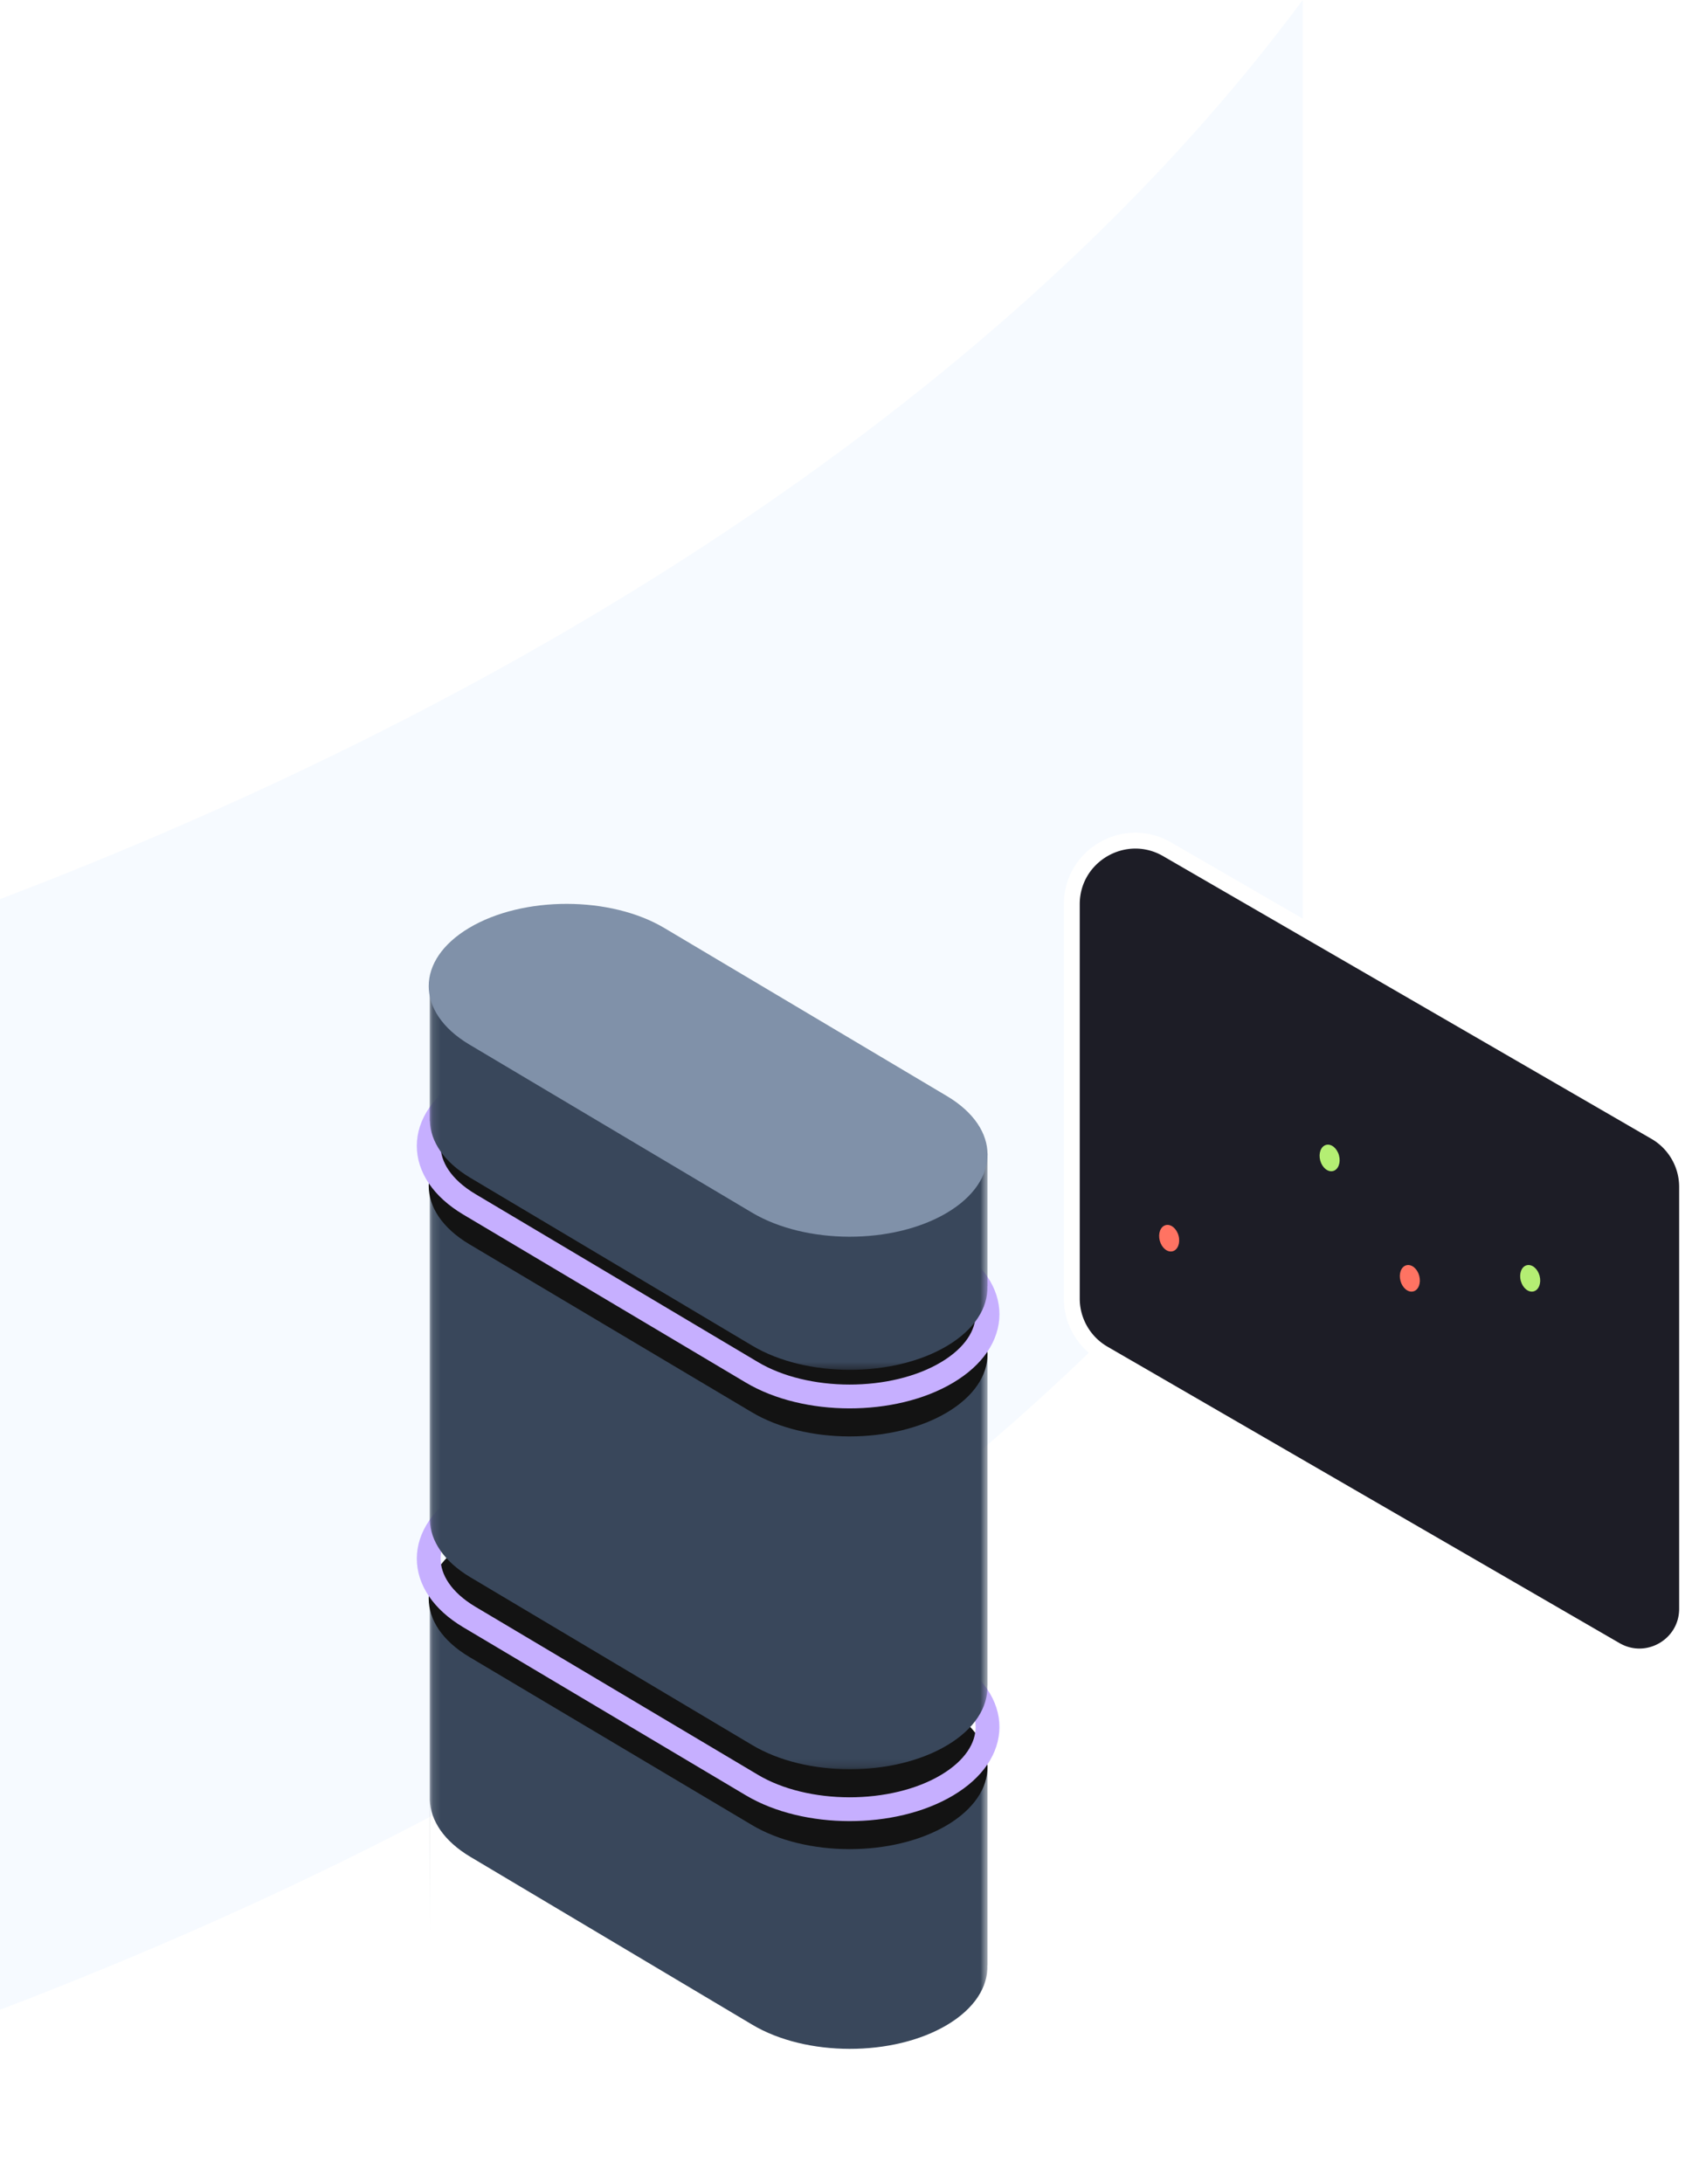 <svg width="214" height="275" viewBox="0 0 214 275" fill="none" xmlns="http://www.w3.org/2000/svg"><path opacity=".2" fill-rule="evenodd" clip-rule="evenodd" d="M164.086 0v139.863C129.721 186.215 72.252 225.541 0 253.09V113.228C72.252 85.68 129.721 46.352 164.086 0z" fill="#D5E9FF"/><mask id="mask0" maskUnits="userSpaceOnUse" x="54" y="199" width="71" height="76"><path fill-rule="evenodd" clip-rule="evenodd" d="M124.386 199.274H54.129v75.507h70.257v-75.507z" fill="#fff"/></mask><g mask="url(#mask0)"><path fill-rule="evenodd" clip-rule="evenodd" d="M124.386 222.337l-24.508-4.346-23.81-16.424c-6.781-4.061 3.24-2.263-3.545 1.777l5.88 6.788-24.274-8.597v41.901l.015-16.766c.081 2.588 1.762 5.163 5.067 7.143l35.52 21.146c6.781 4.06 17.779 4.077 24.564.037 3.477-2.071 5.161-4.804 5.076-7.524h.015v-25.135z" fill="#39475B"/></g><path fill-rule="evenodd" clip-rule="evenodd" d="M119.285 229.844c-6.797 4.043-17.815 4.026-24.607-.037l-35.586-21.159c-6.793-4.063-6.79-10.635.009-14.677 6.797-4.043 17.815-4.026 24.608.037l35.586 21.159c6.792 4.064 6.788 10.635-.01 14.677z" fill="#131313"/><g filter="url(#filter0_f)"><path d="M119.285 224.815v0c-6.797 4.042-17.815 4.026-24.607-.038l-35.586-21.159c-6.793-4.063-6.79-10.634.009-14.677 6.797-4.043 17.815-4.026 24.608.037l35.586 21.16c6.792 4.063 6.788 10.634-.01 14.677" stroke="#C6AFFF" stroke-width="3"/></g><path fill-rule="evenodd" clip-rule="evenodd" d="M135 163.528a8 8 0 003.992 6.924l64.502 37.335c4 2.316 9.006-.571 9.006-5.193v-53.122a8 8 0 00-3.992-6.924l-61.5-35.598c-5.334-3.087-12.008.762-12.008 6.924v49.654z" fill="#1D1D26" stroke="#fff" stroke-width="2"/><path fill-rule="evenodd" clip-rule="evenodd" d="M193.919 160.661c.245.908-.086 1.787-.739 1.963-.653.176-1.381-.417-1.626-1.325-.244-.908.087-1.787.74-1.963.653-.176 1.381.417 1.625 1.325z" fill="#B4EE73"/><path fill-rule="evenodd" clip-rule="evenodd" d="M148.446 155.609c.244.908-.087 1.786-.74 1.963-.653.176-1.381-.418-1.625-1.326-.245-.908.086-1.787.739-1.963.653-.176 1.381.418 1.626 1.326z" fill="#FF7362"/><path fill-rule="evenodd" clip-rule="evenodd" d="M168.656 145.503c.245.908-.086 1.787-.739 1.963-.653.176-1.381-.417-1.626-1.325-.245-.908.086-1.787.739-1.963.654-.176 1.381.417 1.626 1.325z" fill="#B4EE73"/><path fill-rule="evenodd" clip-rule="evenodd" d="M178.761 160.661c.245.908-.086 1.787-.739 1.963-.653.176-1.381-.417-1.625-1.325-.245-.908.086-1.787.739-1.963.653-.176 1.381.417 1.625 1.325z" fill="#FF7362"/><mask id="mask1" maskUnits="userSpaceOnUse" x="54" y="147" width="71" height="76"><path fill-rule="evenodd" clip-rule="evenodd" d="M124.386 147.299H54.129v75.507h70.257v-75.507z" fill="#fff"/></mask><g mask="url(#mask1)"><path fill-rule="evenodd" clip-rule="evenodd" d="M124.386 170.361l-24.508-4.345-23.811-16.425c-6.78-4.06 3.24-2.262-3.544 1.778l5.88 6.787-24.275-8.597v41.901h.016c.081 2.588 1.762 5.164 5.067 7.144l35.52 21.145c6.781 4.061 17.778 4.078 24.564.038 3.477-2.071 5.16-4.805 5.076-7.525h.015v-41.901z" fill="#39475B"/></g><path fill-rule="evenodd" clip-rule="evenodd" d="M119.285 177.869c-6.797 4.042-17.815 4.026-24.608-.037l-35.586-21.16c-6.792-4.063-6.788-10.634.01-14.677 6.797-4.042 17.815-4.026 24.608.038l35.585 21.159c6.793 4.063 6.789 10.634-.009 14.677z" fill="#131313"/><g filter="url(#filter1_f)"><path d="M119.285 172.839v0c-6.797 4.043-17.815 4.026-24.608-.037l-35.586-21.159c-6.792-4.064-6.788-10.635.01-14.677 6.797-4.043 17.815-4.027 24.608.037l35.585 21.159c6.793 4.063 6.789 10.634-.009 14.677" stroke="#C6AFFF" stroke-width="3"/></g><mask id="mask2" maskUnits="userSpaceOnUse" x="54" y="97" width="71" height="76"><path fill-rule="evenodd" clip-rule="evenodd" d="M124.386 97H54.129v75.507h70.257V97z" fill="#fff"/></mask><g mask="url(#mask2)"><path fill-rule="evenodd" clip-rule="evenodd" d="M124.386 145.212l-24.508-4.346-23.811-16.424c-6.78-4.061 3.24-2.263-3.544 1.777l5.88 6.788-24.275-8.597v16.751h.016c.081 2.588 1.762 5.164 5.067 7.144l35.52 21.145c6.781 4.061 17.778 4.078 24.564.038 3.477-2.071 5.16-4.804 5.076-7.525h.015v-16.751z" fill="#39475B"/></g><path fill-rule="evenodd" clip-rule="evenodd" d="M119.285 152.72c-6.797 4.042-17.815 4.026-24.608-.038l-35.586-21.159c-6.792-4.063-6.788-10.634.01-14.677 6.797-4.043 17.815-4.026 24.608.037l35.585 21.16c6.793 4.063 6.789 10.634-.009 14.677z" fill="#8091A9"/><defs><filter id="filter0_f" x="49.781" y="181.702" width="78.823" height="50.352" filterUnits="userSpaceOnUse" color-interpolation-filters="sRGB"><feFlood flood-opacity="0" result="BackgroundImageFix"/><feBlend in="SourceGraphic" in2="BackgroundImageFix" result="shape"/><feGaussianBlur stdDeviation="1.359" result="effect1_foregroundBlur"/></filter><filter id="filter1_f" x="49.781" y="129.726" width="78.823" height="50.352" filterUnits="userSpaceOnUse" color-interpolation-filters="sRGB"><feFlood flood-opacity="0" result="BackgroundImageFix"/><feBlend in="SourceGraphic" in2="BackgroundImageFix" result="shape"/><feGaussianBlur stdDeviation="1.359" result="effect1_foregroundBlur"/></filter></defs></svg>